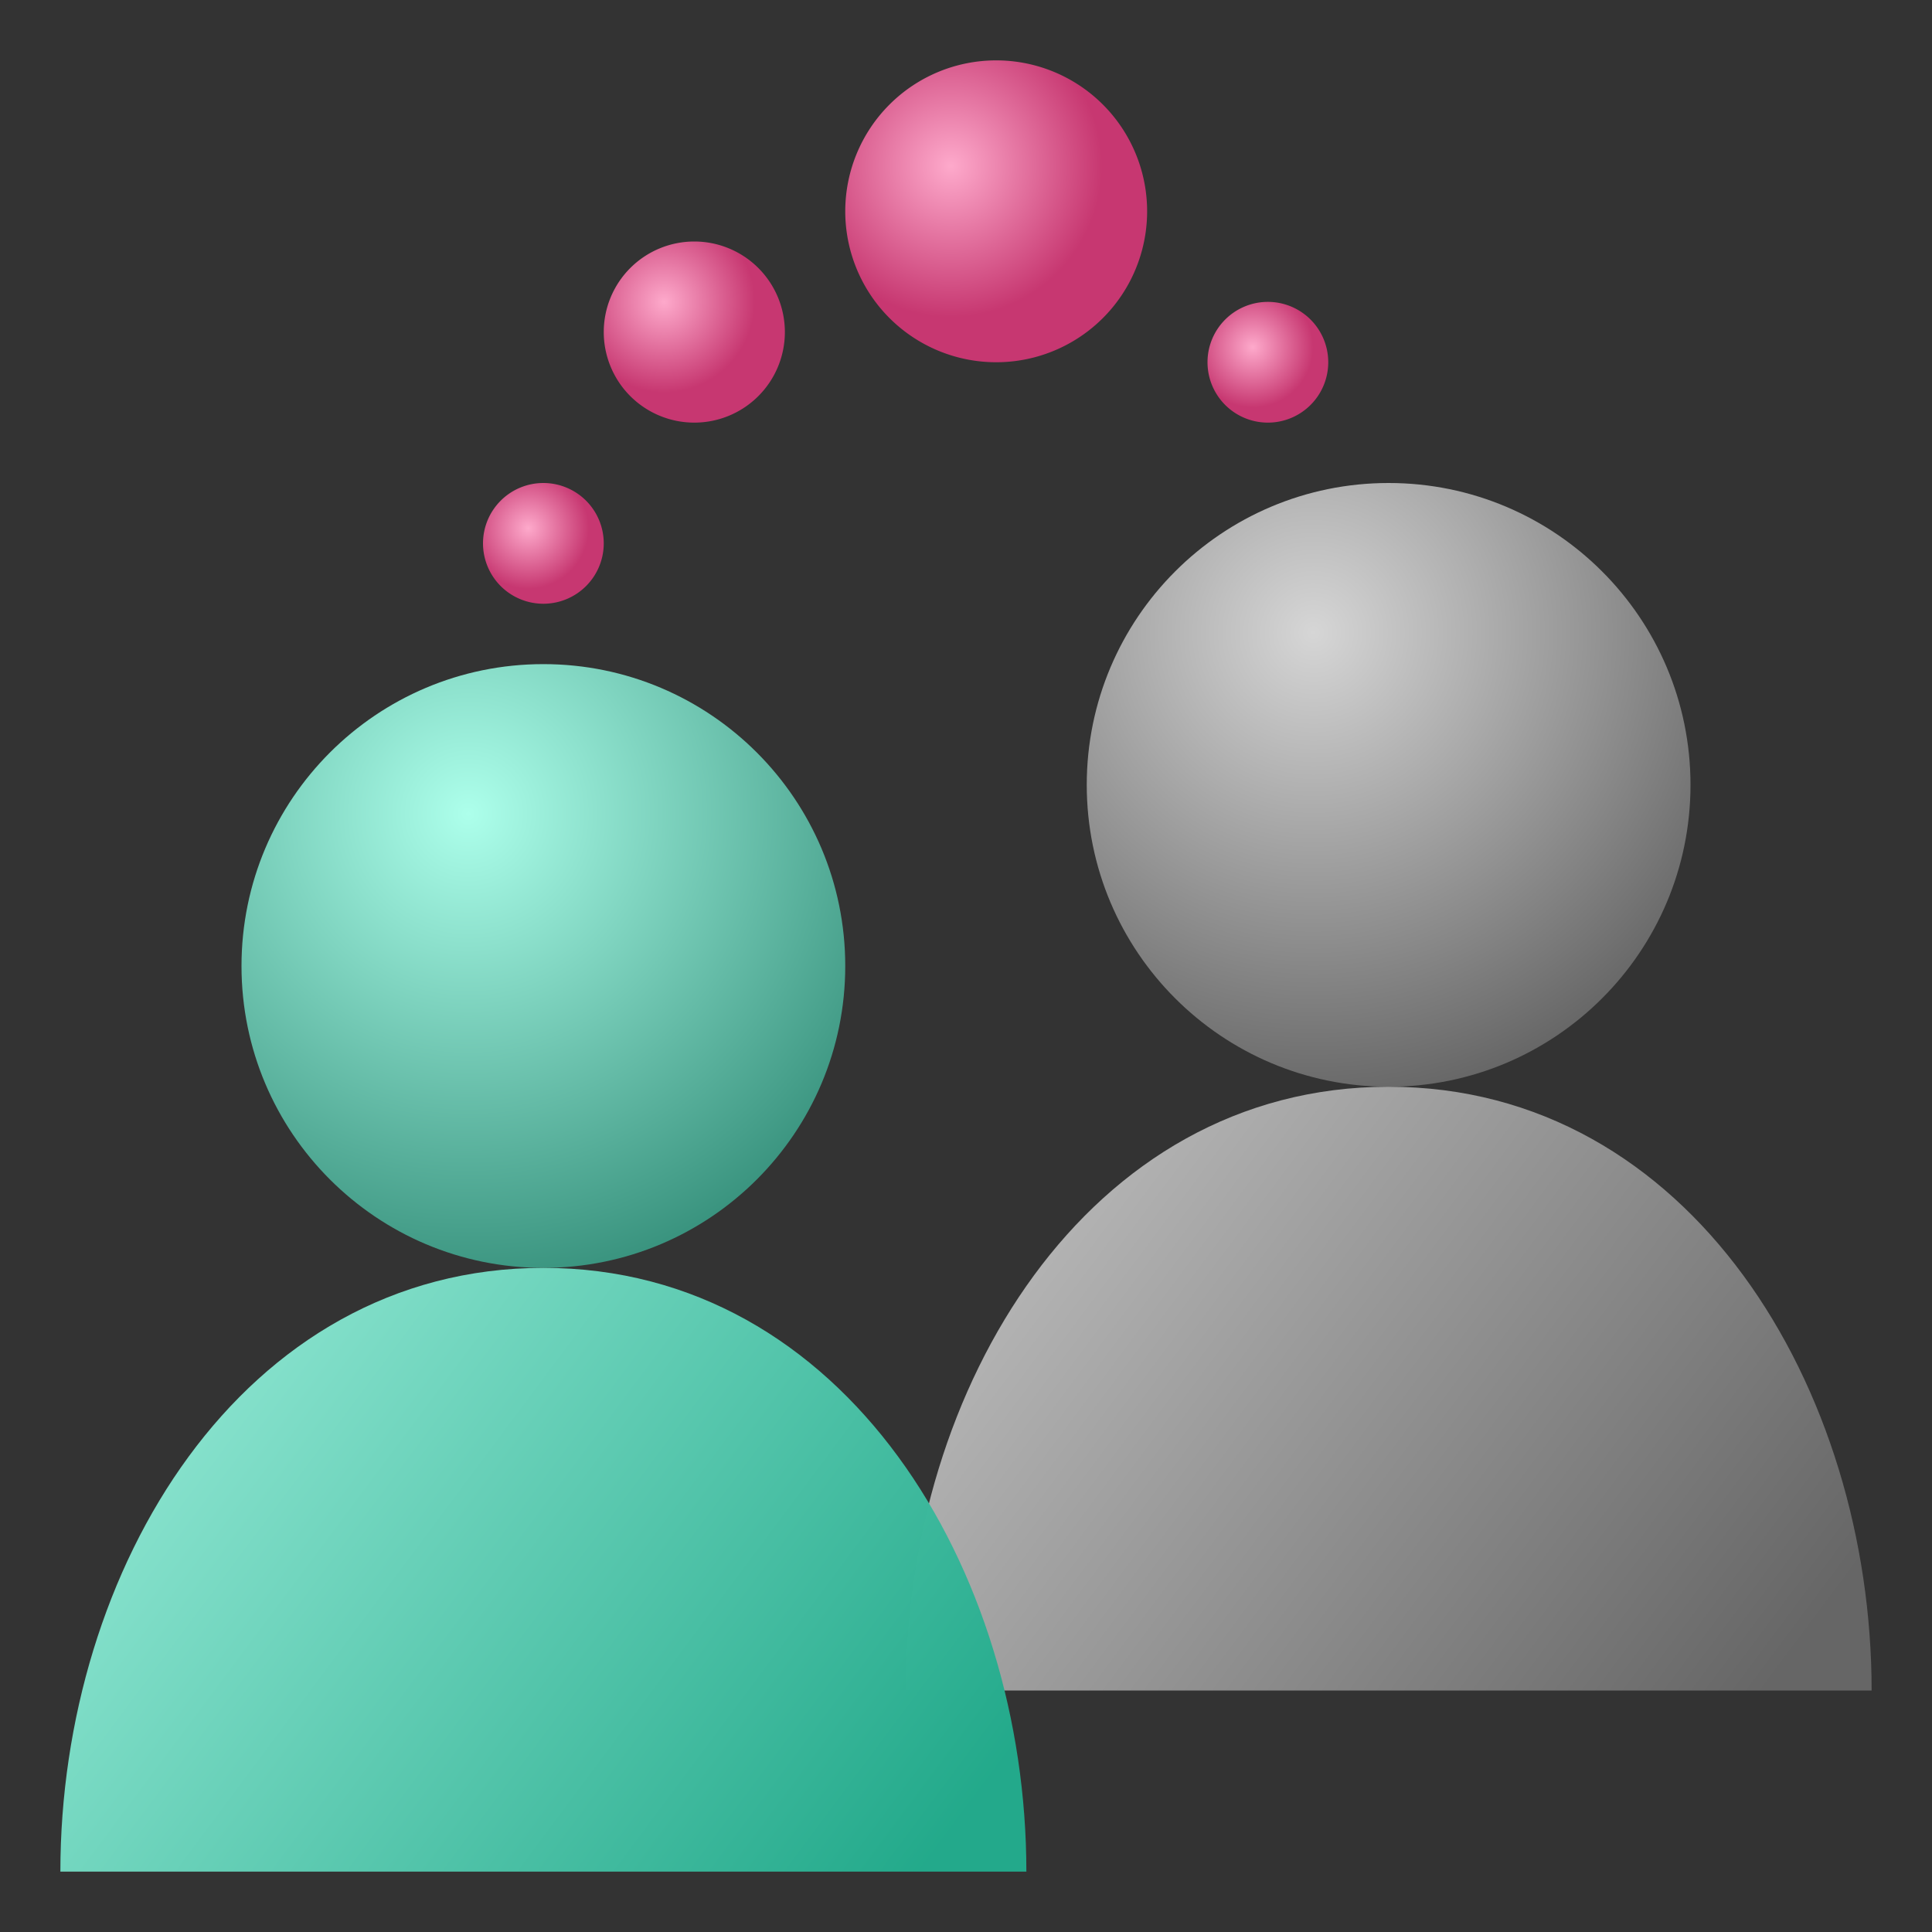 <?xml version="1.0" encoding="UTF-8" standalone="no"?>
<svg
   xmlns:dc="http://purl.org/dc/elements/1.1/"
   xmlns:cc="http://creativecommons.org/ns#"
   xmlns:rdf="http://www.w3.org/1999/02/22-rdf-syntax-ns#"
   xmlns:svg="http://www.w3.org/2000/svg"
   xmlns="http://www.w3.org/2000/svg"
   xmlns:xlink="http://www.w3.org/1999/xlink"
   xmlns:sodipodi="http://sodipodi.sourceforge.net/DTD/sodipodi-0.dtd"
   xmlns:inkscape="http://www.inkscape.org/namespaces/inkscape"
   width="128"
   height="128"
   version="1.1"
   id="svg29"
   sodipodi:docname="telepathy-kde.svg"
   inkscape:version="1.0 (4035a4fb49, 2020-05-01)">
  <rect width="100%" height="100%" fill="#333333" stroke="none"/>
  <sodipodi:namedview
     inkscape:document-rotation="0"
     pagecolor="#ffffff"
     bordercolor="#666666"
     borderopacity="1"
     objecttolerance="10"
     gridtolerance="10"
     guidetolerance="10"
     inkscape:pageopacity="0"
     inkscape:pageshadow="2"
     inkscape:window-width="640"
     inkscape:window-height="480"
     id="namedview31"
     showgrid="false"
     inkscape:snap-bbox="true"
     inkscape:bbox-nodes="true"
     inkscape:snap-nodes="true"
     inkscape:zoom="1"
     inkscape:cx="61.119022"
     inkscape:cy="65.719994"
     inkscape:current-layer="svg29">
    <inkscape:grid
       type="xygrid"
       id="grid858" />
  </sodipodi:namedview>
  <defs
     id="defs17">
    <linearGradient
       inkscape:collect="always"
       id="linearGradient1252">
      <stop
         style="stop-color:#ffaacc;stop-opacity:1"
         offset="0"
         id="stop1248" />
      <stop
         style="stop-color:#c83771;stop-opacity:1"
         offset="1"
         id="stop1250" />
    </linearGradient>
    <linearGradient
       id="linearGradient966"
       inkscape:collect="always">
      <stop
         id="stop962"
         offset="0"
         style="stop-color:#bfbfbf;stop-opacity:1" />
      <stop
         id="stop964"
         offset="1"
         style="stop-color:#666666;stop-opacity:1" />
    </linearGradient>
    <linearGradient
       id="linearGradient924"
       inkscape:collect="always">
      <stop
         id="stop920"
         offset="0"
         style="stop-color:#94ead6;stop-opacity:1" />
      <stop
         id="stop922"
         offset="1"
         style="stop-color:#22aa8b;stop-opacity:1" />
    </linearGradient>
    <linearGradient
       inkscape:collect="always"
       id="linearGradient5297">
      <stop
         style="stop-color:#d6d6d6;stop-opacity:1"
         offset="0"
         id="stop5293" />
      <stop
         style="stop-color:#575757;stop-opacity:1"
         offset="1"
         id="stop5295" />
    </linearGradient>
    <linearGradient
       id="linearGradient5188"
       inkscape:collect="always">
      <stop
         id="stop5184"
         offset="0"
         style="stop-color:#adffeb;stop-opacity:1" />
      <stop
         id="stop5186"
         offset="1"
         style="stop-color:#29846f;stop-opacity:1" />
    </linearGradient>
    <radialGradient
       gradientTransform="matrix(27.803,-8.0649153e-5,8.0649523e-5,27.803,-25.919,-8005.412)"
       gradientUnits="userSpaceOnUse"
       r="1.032"
       fy="288.651"
       fx="2.442"
       cy="288.651"
       cx="2.442"
       id="radialGradient5192"
       xlink:href="#linearGradient5188"
       inkscape:collect="always" />
    <radialGradient
       inkscape:collect="always"
       xlink:href="#linearGradient5297"
       id="radialGradient1096"
       gradientUnits="userSpaceOnUse"
       gradientTransform="matrix(27.803,-8.0649217e-5,8.0649519e-5,27.803,14.081,-8013.417)"
       cx="2.442"
       cy="288.651"
       fx="2.442"
       fy="288.651"
       r="1.032" />
    <linearGradient
       gradientTransform="matrix(1.143,0,0,1,-5.143,8)"
       gradientUnits="userSpaceOnUse"
       y2="112"
       x2="60.5"
       y1="80"
       x1="11.5"
       id="linearGradient1148"
       xlink:href="#linearGradient924"
       inkscape:collect="always" />
    <linearGradient
       gradientTransform="matrix(1.143,0,0,1,-13.143,16)"
       gradientUnits="userSpaceOnUse"
       y2="92"
       x2="116.5"
       y1="60"
       x1="67.5"
       id="linearGradient1180"
       xlink:href="#linearGradient966"
       inkscape:collect="always" />
    <radialGradient
       gradientTransform="translate(4)"
       gradientUnits="userSpaceOnUse"
       r="10"
       fy="11"
       fx="59"
       cy="11"
       cx="59"
       id="radialGradient1222"
       xlink:href="#linearGradient1252"
       inkscape:collect="always" />
    <radialGradient
       gradientTransform="translate(4,4)"
       gradientUnits="userSpaceOnUse"
       r="4"
       fy="19"
       fx="79"
       cy="19"
       cx="79"
       id="radialGradient1224"
       xlink:href="#linearGradient1252"
       inkscape:collect="always" />
    <radialGradient
       gradientTransform="translate(4)"
       gradientUnits="userSpaceOnUse"
       r="6"
       fy="20"
       fx="40"
       cy="20"
       cx="40"
       id="radialGradient1226"
       xlink:href="#linearGradient1252"
       inkscape:collect="always" />
    <radialGradient
       gradientTransform="translate(4)"
       gradientUnits="userSpaceOnUse"
       r="4"
       fy="35"
       fx="31"
       cy="35"
       cx="31"
       id="radialGradient1228"
       xlink:href="#linearGradient1252"
       inkscape:collect="always" />
  </defs>
  <g
     id="g1257">
    <g
       id="g1112"
       transform="matrix(1.25,0,0,1.25,-15.5,27)">
      <path
         id="path1090"
         style="fill:url(#radialGradient1096);fill-opacity:1;stroke:none;stroke-width:5.741;stroke-miterlimit:4;stroke-dasharray:none;stroke-opacity:1;paint-order:markers stroke fill"
         d="M 86,36 C 77.163,36 70,28.837 70,20 70,11.163 77.163,4 86,4 c 8.837,0 16,7.163 16,16 -1e-5,8.837 -7.163,16 -16,16 z"
         sodipodi:nodetypes="ssscs"
         inkscape:connector-curvature="0" />
    </g>
    <path
       id="path1167"
       style="opacity:0.99;fill:url(#linearGradient1180);fill-opacity:1;fill-rule:evenodd;stroke-width:3.925;stroke-linecap:square;stroke-linejoin:round;stroke-opacity:0.2;paint-order:markers fill stroke;stop-color:#000000"
       d="m 60,112 h 64 C 124,92 112,72 92,72 72,72 60,92 60,112 Z"
       sodipodi:nodetypes="cccc" />
  </g>
  <g
     style="font-weight:bold;font-size:51.564px;line-height:0.75;font-family:Arial;-inkscape-font-specification:'Arial Bold';opacity:1;fill:#000000;fill-opacity:0.2;fill-rule:evenodd;stroke:none;stroke-width:3.867;stroke-linecap:square;stroke-linejoin:bevel;paint-order:markers fill stroke;stop-color:#000000"
     id="text917"
     transform="scale(1.002,0.998)"
     aria-label=";-)" />
  <g
     style="font-weight:bold;font-size:51.564px;line-height:0.75;font-family:Arial;-inkscape-font-specification:'Arial Bold';opacity:1;fill:#ffffff;fill-opacity:1;fill-rule:evenodd;stroke:none;stroke-width:3.867;stroke-linecap:square;stroke-linejoin:bevel;paint-order:markers fill stroke;stop-color:#000000"
     id="text893"
     transform="scale(1.002,0.998)"
     aria-label=";-)" />
  <g
     id="g1268">
    <path
       id="path1127"
       style="opacity:0.99;fill:url(#radialGradient1222);fill-opacity:1;fill-rule:evenodd;stroke-width:3.8;stroke-linecap:square;stroke-linejoin:round;stroke-opacity:0.2;paint-order:markers fill stroke;stop-color:#000000"
       d="M 76,14 A 10,10 0 0 1 66,24 10,10 0 0 1 56,14 10,10 0 0 1 66,4 10,10 0 0 1 76,14 Z" />
    <path
       id="path1129"
       style="opacity:0.99;fill:url(#radialGradient1224);fill-opacity:1;fill-rule:evenodd;stroke-width:3.8;stroke-linecap:square;stroke-linejoin:round;stroke-opacity:0.2;paint-order:markers fill stroke;stop-color:#000000"
       d="m 88,24 a 4,4 0 0 1 -4,4 4,4 0 0 1 -4,-4 4,4 0 0 1 4,-4 4,4 0 0 1 4,4 z" />
    <path
       id="path1131"
       style="opacity:0.99;fill:url(#radialGradient1226);fill-opacity:1;fill-rule:evenodd;stroke-width:5.7;stroke-linecap:square;stroke-linejoin:round;stroke-opacity:0.2;paint-order:markers fill stroke;stop-color:#000000"
       d="m 52,22 a 6,6 0 0 1 -6,6 6,6 0 0 1 -6,-6 6,6 0 0 1 6,-6 6,6 0 0 1 6,6 z" />
    <path
       id="path1133"
       style="opacity:0.99;fill:url(#radialGradient1228);fill-opacity:1;fill-rule:evenodd;stroke-width:3.8;stroke-linecap:square;stroke-linejoin:round;stroke-opacity:0.2;paint-order:markers fill stroke;stop-color:#000000"
       d="m 40,36 a 4,4 0 0 1 -4,4 4,4 0 0 1 -4,-4 4,4 0 0 1 4,-4 4,4 0 0 1 4,4 z" />
  </g>
  <g
     id="g1262">
    <g
       id="g1116"
       transform="matrix(1.25,0,0,1.25,-21.5,29)">
      <path
         sodipodi:nodetypes="ssscs"
         d="M 46,44 C 37.163,44 30,36.836 30,28 c -1.4e-5,-8.837 7.163,-16 16,-16 8.837,0 16,7.163 16,16 -7e-6,8.837 -7.163,16 -16,16 z"
         style="fill:url(#radialGradient5192);fill-opacity:1;stroke:none;stroke-width:5.741;stroke-miterlimit:4;stroke-dasharray:none;stroke-opacity:1;paint-order:markers stroke fill"
         id="circle5182"
         inkscape:connector-curvature="0" />
    </g>
    <path
       id="path1135"
       style="opacity:0.99;fill:url(#linearGradient1148);fill-opacity:1;fill-rule:evenodd;stroke-width:3.941;stroke-linecap:square;stroke-linejoin:round;stroke-opacity:0.2;paint-order:markers fill stroke;stop-color:#000000"
       d="M 4,124 H 68 C 68,104 56,84 36,84 16,84 4,104 4,124 Z"
       sodipodi:nodetypes="cczc" />
  </g>
</svg>
